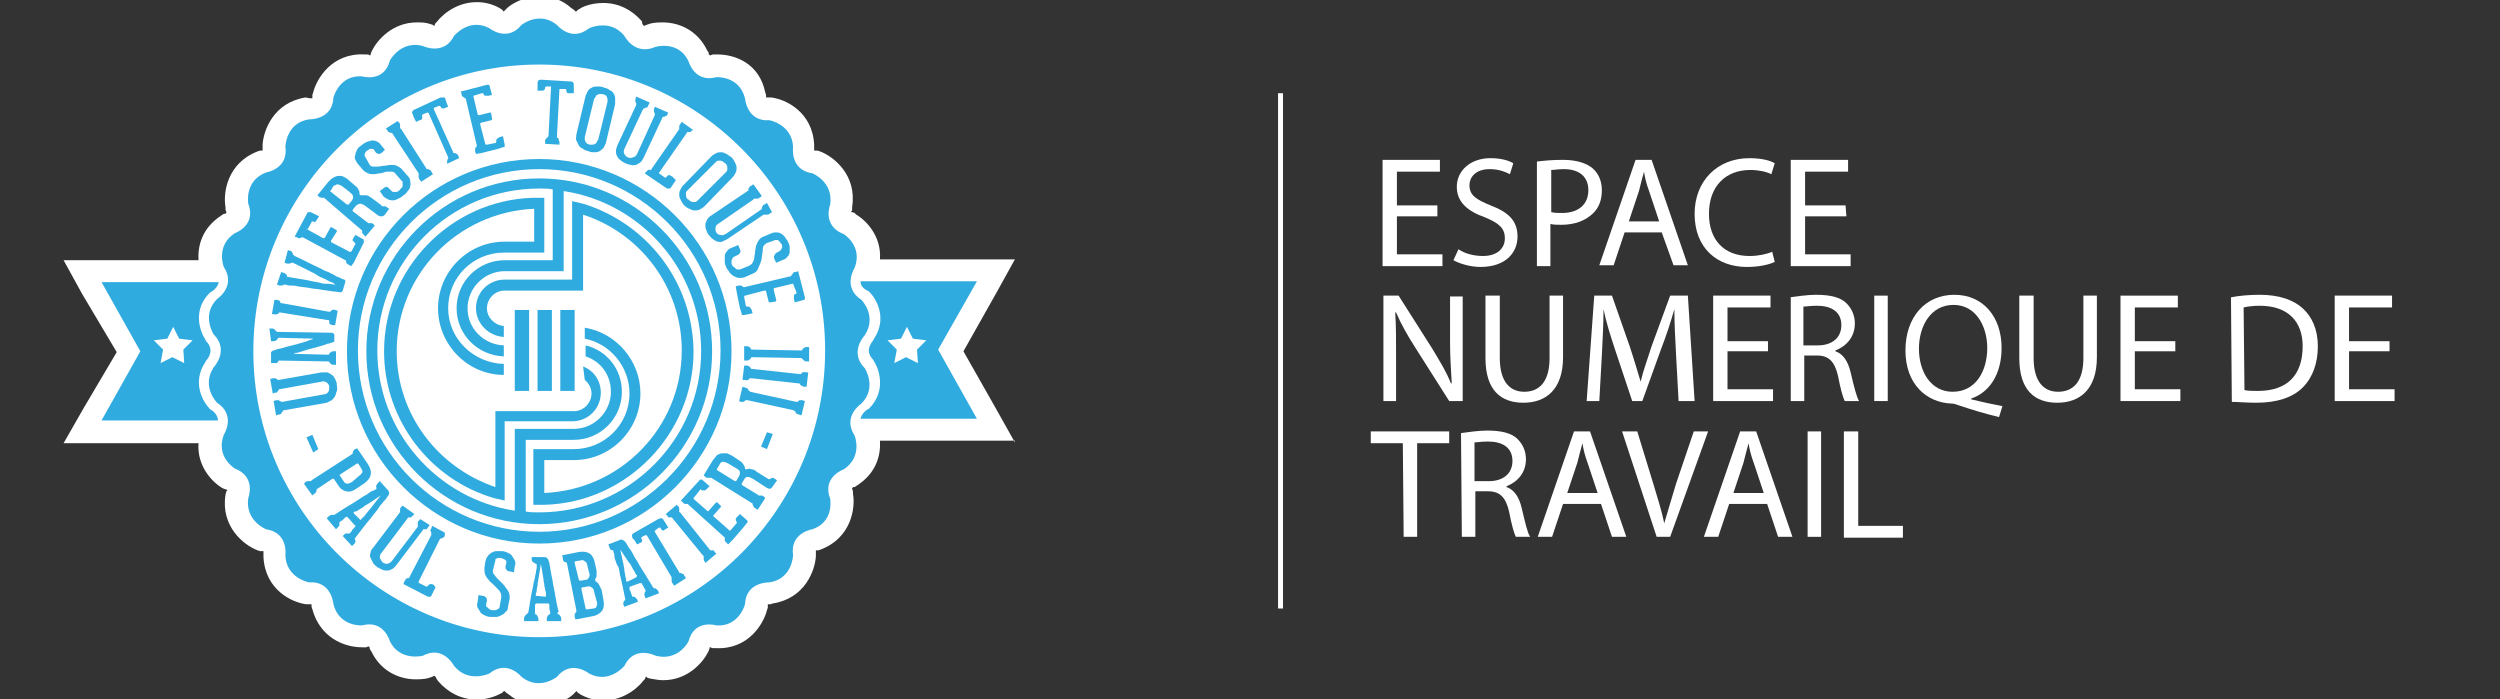 <?xml version="1.0" encoding="utf-8"?>
<!-- Generator: Adobe Illustrator 15.0.0, SVG Export Plug-In . SVG Version: 6.00 Build 0)  -->
<!DOCTYPE svg PUBLIC "-//W3C//DTD SVG 1.1//EN" "http://www.w3.org/Graphics/SVG/1.1/DTD/svg11.dtd">
<svg version="1.1" id="Calque_1" xmlns="http://www.w3.org/2000/svg" xmlns:xlink="http://www.w3.org/1999/xlink" x="0px" y="0px"
	 width="1512px" height="423px" viewBox="61 225.5 1512 423" enable-background="new 61 225.5 1512 423" xml:space="preserve">
<rect x="61" y="225.5" width="1512" height="423" fill="#333333" stroke="none"/>
<g>
	<path fill="#FFFFFF" d="M674.799,493.045l-11.73-20.912l-19.383-34.174l20.402-36.213l10.711-19.383h-81.607
		c1.02-13.771-8.161-23.462-14.282-27.032l-1.02-1.021l-1.53-0.51c0,0,0,0-0.51,0v-0.51l0.51-0.511v-2.04
		c3.061-19.382-11.222-30.603-19.382-33.663l-1.53-0.51h-1.53c0,0,0,0-0.51,0v-0.511v-1.02v-2.04
		c-1.021-19.893-17.342-27.543-26.013-28.563h-1.53h-1.53v-0.51v-1.021l-0.51-1.529c-3.57-17.342-17.853-22.953-29.073-22.953
		c-1.021,0-1.021,0-1.021,0h-1.53l-1.53,0.511c0,0,0,0-0.51,0c0,0,0-0.511-0.51-0.511v-1.02l-1.021-1.53
		c-5.101-10.711-15.301-16.832-27.032-16.832c-4.08,0-7.141,0.511-8.161,1.021l-1.53,0.51l-1.02,0.51c0,0,0,0-0.511,0l-0.51-0.51
		l-0.51-1.02v-1.021c-6.121-7.141-14.281-11.221-23.463-11.221c-7.65,0-13.262,2.55-14.281,3.57l-1.021,0.51l-1.02,1.02
		c0,0,0,0-0.511,0l-0.51-0.51l-0.51-0.51l-1.53-1.021c-5.61-5.101-12.241-7.141-18.872-7.141c-10.711,0-18.361,5.61-19.892,7.141
		l-1.021,1.021l-1.02,1.02l0,0c0,0-0.511,0-0.511-0.51l-0.51-0.51l-1.53-1.021c-4.591-2.55-9.181-3.57-13.771-3.57
		c-14.281,0-22.952,10.201-23.973,11.731l-1.02,1.021l-0.51,1.02c0,0,0,0,0,0.51h-0.511l-0.51-0.51l-1.53-0.51
		c-3.061-1.021-5.61-1.021-8.161-1.021c-14.791,0-23.972,10.711-27.032,16.832l-0.51,1.021l-0.511,1.529c0,0,0,0,0,0.511h-0.51
		l-1.021-0.511h-2.04c-19.892-1.02-29.072,14.792-31.113,22.953l-0.51,1.529v1.53c0,0,0,0,0,0.511h-0.51h-1.021l-2.55-0.511
		c-19.383,3.061-25.503,19.893-26.013,28.563v1.529v1.53c0,0,0,0,0,0.511h-0.511h-1.02l-1.53,0.51
		c-18.362,7.141-20.912,24.992-19.382,33.663v1.53l0.51,1.53c0,0,0,0,0,0.51c0,0-0.51,0-0.51,0.511h-1.021l-1.53,1.02
		c-11.73,7.651-14.281,18.362-13.771,27.033H99.46l11.222,20.401l20.912,35.194l-19.892,33.663L99.46,493.555h81.608
		c-1.02,13.771,8.161,23.463,14.282,27.033l1.02,0.51l1.53,0.51c0,0,0,0,0.51,0v0.511l-0.51,0.51l-0.51,2.04
		c-3.061,19.382,11.221,30.604,19.382,33.664l1.53,0.51h1.53c0,0,0,0,0.51,0v0.51v1.021v2.04
		c1.021,19.892,17.342,27.543,26.013,28.563h1.53h1.53v0.511v1.02l0.51,1.53c4.591,16.832,18.872,22.952,30.093,22.952
		c1.021,0,1.021,0,1.021,0h1.53l1.02-0.51c0,0,0,0,0.511,0c0,0,0,0.51,0.51,0.51v1.021l1.02,1.53
		c5.101,10.711,15.302,16.831,27.033,16.831c4.08,0,7.141-0.51,8.161-1.02l1.53-0.511l1.02-0.51c0,0,0,0,0.51,0l0.511,0.51
		l0.51,1.021l1.021,1.53c6.12,7.141,14.281,11.221,23.462,11.221c7.65,0,13.262-3.06,14.281-3.57l1.021-0.51l1.02-1.021
		c0,0,0,0,0.511,0l0.51,0.511l0.51,0.51l1.53,1.021c5.61,4.59,12.241,7.141,18.872,7.141c10.711,0,18.362-5.61,19.892-7.141
		l1.021-1.021l1.021-1.021l0,0c0,0,0.51,0,0.51,0.511l0.51,0.51l1.53,1.021c4.591,2.55,9.181,3.57,13.771,3.57
		c14.281,0,22.952-10.201,23.973-11.731l1.021-1.021l0.51-1.02c0,0,0,0,0-0.511h0.51l0.51,0.511l1.53,0.51
		c3.061,0.51,5.61,1.021,8.161,1.021c14.791,0,23.973-10.712,27.032-16.832l0.511-1.021l0.51-1.53c0,0,0,0,0-0.51h0.51l1.021,0.51
		h2.04c19.893,1.021,29.073-14.791,31.113-22.952l0.51-1.53v-1.53c0,0,0,0,0-0.51h0.51h1.021l1.53-0.51
		c19.382-3.061,25.503-19.893,26.013-28.563v-1.53v-1.53c0,0,0,0,0-0.511h0.51h1.021l1.53-0.51
		c18.361-7.141,20.912-24.992,19.382-33.663v-1.53l-0.51-1.53c0,0,0,0,0-0.51c0,0,0.51,0,0.51-0.511h1.02l1.53-1.02
		c11.731-7.651,14.282-18.362,13.771-27.033h81.608V493.045z"/>
</g>
<g id="Calque_1_00000080889346163542607380000016159776726934892710_">
	<g>
		<g>
			<path fill="#30ABE0" d="M189.229,473.663l-1.02-0.51c-4.591-4.591-11.222-16.322-3.061-28.563l0.51-1.02
				c1.53-1.53,5.101-6.631,0-11.731l-0.51-1.021c-3.57-5.61-7.651-18.361,3.061-28.563l1.02-0.51c1.53-1.021,3.57-3.061,4.08-5.611
				h-16.831h-54.065l23.462,41.824l-23.462,41.824h46.414H192.8C192.8,477.743,191.78,475.703,189.229,473.663z M172.397,445.1
				l-7.141-3.57l-7.141,3.57l1.53-8.16l-5.61-5.61l8.161-1.021l3.57-7.141l3.57,7.141l8.16,1.021l-5.61,5.61L172.397,445.1z"/>
			<g>
				<g>
					<path fill="#30ABE0" d="M250.435,499.166L250.435,499.166l-4.08-9.182l0,0l3.57-1.53l0,0l3.57,8.671l0,0L250.435,499.166z"/>
					<path fill="#30ABE0" d="M283.589,506.307c1.53,2.55,2.04,4.59,1.53,6.63c-0.51,2.041-2.04,3.57-4.08,5.101l-4.591,3.061
						c-2.04,1.53-4.08,2.04-6.12,1.53c-2.041-0.51-3.57-1.53-5.101-4.08l-2.04-3.061c-0.511-0.51-0.511-0.51-1.021-0.51l-9.181,6.12
						c-0.511,0-0.511,0.51-0.511,0.51v0.511c0,0.51,0,0.51-0.51,1.02c0,0.511-0.51,1.021-1.02,1.021l-1.021,1.02l-5.101-7.141
						l1.021-1.02c0.51-0.511,1.02-0.511,1.53-0.511c0.51,0,1.02,0,1.02,0h0.51c0,0,0.511,0,0.511-0.51l24.482-15.812
						c0.51-0.51,0.51-0.51,0.51-1.02c0-0.511,0-1.021,0.51-1.021c0-0.51,0.511-1.021,1.021-1.021l1.02-0.51L283.589,506.307z
						 M277.978,513.448c1.021-0.511,1.53-1.53,2.04-2.04c0.511-1.021,0-1.53-0.51-2.551l-1.53-2.55l-0.51-0.511h-0.51l-10.201,6.631
						c-0.511,0.51-0.511,0.51,0,1.021l2.04,3.06c0.51,1.021,1.53,1.53,2.04,1.53c1.021,0,2.04-0.51,3.061-1.02L277.978,513.448z"/>
					<path fill="#30ABE0" d="M275.938,552.211c0,0.51,0,0.51,0,1.021c0,0.51-0.51,1.02-1.021,1.529l-1.02,1.021l-5.61-6.12
						l1.02-1.021c0.51-0.51,1.021-0.51,1.53-0.51s1.021,0,1.021,0h0.51c0,0,0.51,0,0.51-0.511c0.51-0.51,1.021-1.02,1.021-1.53
						c0.51-0.51,0.51-0.51,1.02-1.02c0.511-0.51,0.511-0.51,0.511-0.51c0-0.511,0.51-0.511,0.51-1.021c0,0,0-0.51-0.51-0.51
						l-4.081-4.591c-0.51-0.51-1.02-0.51-1.53,0l-0.51,0.51c-0.51,0.511-0.51,0.511-1.02,1.021c-0.511,0.51-1.021,0.51-1.53,1.021
						l-0.511,0.51v0.51c0,0.51,0,0.51,0,1.021c0,0.51-0.51,1.02-1.02,1.53l-1.021,1.02l-5.61-6.631l1.021-1.02
						c0.51-0.511,1.02-0.511,1.529-1.021c0.511,0,1.021,0,1.021,0h0.51h0.511c4.59-3.061,8.671-5.61,12.241-7.65
						c1.53-1.021,3.06-2.04,4.59-3.061s3.061-1.53,4.081-2.55c1.02-0.511,2.04-1.53,3.06-1.53c0.511-0.511,1.021-0.511,1.021-0.511
						l0.51-0.51v-0.51c-0.51-1.021,0-2.04,1.021-3.061l1.02-1.02l4.591,5.1c0.51,0.511,1.021,1.021,1.021,2.041
						c0,0.51,0,1.02-0.511,1.529c0,0-0.51,0.511-1.02,1.53c-0.51,1.021-1.53,1.53-2.551,3.061c-1.02,1.021-2.04,2.551-3.06,4.08
						c-1.021,1.53-2.551,3.061-3.57,4.591c-3.061,3.57-6.121,7.65-9.691,12.241c0,0,0,0.51-0.51,0.51
						C275.938,552.211,275.938,552.211,275.938,552.211z M278.488,539.46l0.511,0.51c0,0,0.51,0,0.51-0.51c0,0,0-0.511,0.51-0.511
						c0.511-0.51,1.021-1.02,1.53-1.529c0.51-0.511,1.021-1.53,2.04-2.551c0.511-1.021,1.53-1.53,2.04-2.55l5.611-7.142l0,0
						l-7.651,5.101c-1.02,0.511-2.04,1.021-3.06,2.041c-1.021,0.51-1.53,1.02-2.551,1.529c-0.51,0.511-1.53,1.021-2.04,1.021
						s-0.51,0-0.51,0l-0.511,0.51v0.511L278.488,539.46z"/>
					<path fill="#30ABE0" d="M320.823,543.031l-1.021,1.53c-0.51,0.51-0.51,1.02-1.02,1.02c-0.511,0-1.021,0-1.021,0h-0.51
						c0,0-0.511,0-0.511,0.51l0,0l-15.812,20.912c-1.02,1.021-1.53,2.041-2.55,2.551c-1.021,0.51-2.04,1.021-3.061,1.021
						s-2.04,0-3.061-0.511c-1.02-0.51-2.04-1.02-3.06-1.53c-1.021-1.02-2.041-1.53-2.551-2.55c-0.51-1.021-1.02-2.04-1.53-3.061
						c-0.51-1.02-0.51-2.04,0-3.061c0-1.02,0.511-2.04,1.53-3.06l15.812-20.912l0,0c0-0.511,0.51-0.511,0.51-0.511v-0.51
						c0-0.51,0-0.51,0-1.021c0-0.51,0-1.02,0.511-1.529l1.02-1.021l7.141,5.101l-1.02,1.021c-0.51,0.51-1.021,0.51-1.021,1.02
						c-0.51,0-1.02,0-1.02,0h-0.511c0,0-0.51,0-0.51,0.51l-15.812,20.912c-1.021,1.021-1.021,2.041-1.021,3.061
						c0.511,1.021,1.021,2.04,1.53,2.551c0.511,0.51,1.53,1.02,2.551,1.02c1.02,0,2.04-0.51,3.061-1.53l15.812-20.912l0,0l0,0v-0.51
						v-0.51c0-0.511,0-0.511,0-1.021s0-1.02,0.51-1.53l1.021-1.02L320.823,543.031z"/>
					<path fill="#30ABE0" d="M324.393,580.774l-2.551,5.101c0,0.511-0.51,0.511-1.02,0.511c-0.511,0-0.511,0-1.021,0l-1.02-0.511
						l-13.771-7.141l0.51-1.53c0.51-0.51,0.51-1.02,1.02-1.53c0.511-0.51,0.511-0.51,1.021-0.51h0.51c0,0,0.511,0,0.511-0.51
						l13.261-25.503c0-0.51,0-0.51,0-1.02v-0.511c0-0.51-0.51-0.51-0.51-1.02c0-0.511,0-1.021,0.51-1.53l0.511-1.53l7.65,4.08v2.041
						c-0.51,0.51-0.51,1.02-1.021,1.02c-0.51,0-1.02,0.51-1.02,0.51h-0.51l-0.511,0.511l-12.751,25.502v0.511c0,0,0,0.51,0.51,0.51
						l4.081,2.04h0.51l0.51-0.51c0.51-0.51,1.021-1.021,1.53-1.021s1.021,0,2.04,0.511L324.393,580.774z"/>
					<path fill="#30ABE0" d="M359.077,570.573c0,0.51,0,1.529,0.51,2.04c0.51,0.51,1.021,1.53,2.04,2.55
						c1.021,1.021,1.53,1.53,2.551,2.551c1.02,1.02,2.04,2.04,2.55,3.06c1.021,1.021,1.53,2.041,2.04,3.061
						c0.511,1.021,0.511,2.551,0.511,3.57l-1.021,5.101c0,1.53-0.51,2.551-1.53,3.061c-0.51,1.02-1.53,1.53-2.55,2.04
						c-1.021,0.51-2.041,1.021-3.061,1.021c-1.021,0-2.551,0-3.57,0c-1.021,0-2.551-0.511-3.57-1.021
						c-1.021-0.51-2.04-1.021-2.551-2.04c-0.51-1.021-1.02-1.53-1.53-2.551c-0.51-1.02-0.51-2.04,0-3.57l0.511-4.08l2.55,0.51
						c1.021,0,1.53,0.511,2.04,1.021c0.511,0.51,0.511,1.02,0.511,2.04l-0.511,2.04c0,0.511,0,1.021,0,1.021
						c0,0.51,0.511,0.51,1.021,1.02c0.51,0.511,0.51,0.511,1.021,1.021c0.51,0,1.02,0.51,1.529,0.51c0.511,0,1.021,0,1.53,0
						c0.511,0,1.021,0,1.53-0.51c0.51,0,1.021-0.51,1.021-0.51c0.51-0.511,0.51-0.511,0.51-1.021l1.021-5.61
						c0-1.021,0-2.04-0.511-3.061c-0.51-1.02-1.02-1.53-2.04-2.55c-1.02-1.021-1.53-1.53-2.55-2.551
						c-1.021-1.02-2.04-1.53-2.551-2.55c-1.02-1.021-1.53-2.04-2.04-3.061s-0.51-2.551-0.51-4.08l0.51-3.57
						c0.51-1.53,0.51-2.551,1.53-3.57c0.51-1.021,1.53-1.53,2.04-2.041c1.021-0.51,2.04-1.02,3.061-1.02c1.02,0,2.55,0,3.57,0
						c1.02,0,2.55,0.51,3.57,1.02c1.021,0.511,2.04,1.021,2.55,2.041c0.511,1.02,1.021,1.529,1.53,2.55
						c0.511,1.021,0.511,2.04,0,3.57l-0.51,3.57l-2.55-0.51c-1.021,0-1.53-0.511-2.041-1.021c-0.51-0.51-0.51-1.53-0.51-2.04
						l0.51-2.04c0-0.51,0-1.021,0-1.021c0-0.51-0.51-0.51-1.02-1.02c-0.51-0.511-0.51-0.511-1.021-0.511
						c-0.51,0-1.02-0.51-1.02-0.51c-0.511,0-1.021,0-1.021,0c-0.51,0-1.02,0-1.02,0c-0.511,0-0.511,0.51-1.021,0.51
						s-0.51,0.511-0.51,1.021L359.077,570.573z"/>
					<path fill="#30ABE0" d="M398.861,597.096c0.51,0,0.51,0.51,1.02,1.02c0.51,0.511,0.51,1.021,0.51,1.53v1.53h-8.671v-1.53
						c0-0.51,0-1.02,0.511-1.53c0-0.51,0.51-0.51,1.02-1.02l0.511-0.51v-0.511c0-0.51,0-1.02-0.511-2.04c0-0.51,0-1.021,0-1.53
						s0-0.51,0-1.02c0-0.511,0-0.511-0.51-1.021c0,0-0.51,0-1.021,0h-6.12c-0.51,0-1.021,0.51-1.021,1.021c0,0,0,0.51,0,1.02
						s0,1.021,0,1.53s0,1.021,0,2.04c0,0.511,0,0.511,0,0.511s0,0.51,0.511,0.51c0.51,0,0.51,0.51,1.02,1.02
						c0,0.511,0.511,1.021,0.511,1.53v1.53h-8.671v-1.53c0-0.51,0-1.02,0.51-1.53c0.51-0.51,0.51-1.02,1.02-1.02l0.511-0.51
						c0,0,0-0.511,0.51-0.511c1.021-5.61,1.53-10.201,2.55-14.281c0.511-2.04,0.511-3.57,1.021-5.101s0.51-3.061,1.021-4.591
						c0-1.529,0.51-2.55,0.51-3.06c0-1.021,0-1.021,0-1.53c0-0.511,0-0.511,0-0.511s0-0.51-0.51-0.51
						c-2.041-1.02-2.551-1.53-2.551-3.061v-1.02h7.141c1.021,0,1.53,0,2.04,0.51c0.511,0.51,1.021,1.021,1.021,1.53
						c0,0,0,0.51,0.51,1.53c0,1.02,0.511,2.04,0.511,3.57c0.51,1.53,0.51,3.061,1.02,5.101s0.51,3.57,1.021,5.61
						c1.02,4.591,1.53,9.691,3.061,15.302C397.841,596.075,397.841,596.585,398.861,597.096
						C398.35,596.585,398.35,597.096,398.861,597.096z M390.7,586.385c0,0,0.51,0,0.51-0.511v-0.51c0,0,0-0.51,0-1.021
						c0-0.51,0-1.02-0.51-2.04c0-1.02-0.51-2.04-0.51-3.06c0-1.021-0.511-2.041-0.511-3.57l-1.53-9.182l0,0l-1.529,9.182
						c0,1.02-0.511,2.04-0.511,3.57c0,1.02-0.51,2.04-0.51,3.06c0,1.021,0,1.53-0.51,2.04c0,0.511,0,1.021,0,1.021v0.51h0.51
						L390.7,586.385z"/>
					<path fill="#30ABE0" d="M421.302,577.203c1.021,0.511,1.531,1.021,2.041,2.041c0.51,1.02,1.02,2.04,1.53,3.06l1.02,5.611
						c0.511,2.55,0.511,4.59-0.51,6.63c-1.021,1.53-3.061,3.061-5.61,3.57l-10.712,2.041l-0.51-1.53c0-0.511,0-1.021,0-1.53
						c0-0.511,0.51-0.511,0.51-1.021l0.511-0.51c0,0,0-0.51,0-1.021l-5.61-28.053c0-0.51-0.511-1.02-1.021-1.02
						c-1.021,0-1.53-1.021-1.53-2.551l-0.51-1.53l10.201-2.04c3.06-0.51,5.101,0,6.63,1.021c1.53,1.02,2.551,3.06,3.061,5.61
						l1.021,4.591c0,1.02,0,2.04,0,3.06c0,1.021-0.511,1.53-1.021,2.551C421.302,576.184,420.793,576.184,421.302,577.203
						C421.302,576.694,421.302,577.203,421.302,577.203z M411.102,576.184c0,0.51,0.51,0.51,1.02,0.51l3.061-0.51
						c1.02,0,1.53-0.511,2.04-1.53c0.51-1.021,0.51-2.04,0-3.061l-1.02-4.08c0-1.021-0.511-2.04-1.53-2.551
						c-0.511-0.51-1.53-1.02-2.551-0.51l-3.061,0.51c0,0-0.51,0-0.51,0.511v0.51L411.102,576.184z M420.283,583.324
						c0-1.021-0.51-2.04-1.53-2.551c-0.51-0.51-1.53-1.02-2.55-0.51l-3.061,0.51c-0.511,0-0.511,0.511-0.511,1.021l2.551,11.731
						c0,0.51,0.51,0.51,1.021,0.51l3.57-0.51c1.02,0,2.04-0.511,2.04-1.53c0.51-1.021,0.51-2.04,0-3.061L420.283,583.324z"/>
					<path fill="#30ABE0" d="M457.007,581.284c0.511,0,0.511,0,1.021,0.51s0.51,0.51,1.02,1.021l0.511,1.529l-8.161,3.061
						l-0.51-1.53c0-0.51-0.511-1.02,0-1.53c0-0.51,0-1.02,0.51-1.02v-0.51v-0.511c-0.51-0.51-0.51-1.02-1.021-1.53
						c0-0.51-0.51-1.02-0.51-1.02c0-0.51-0.51-0.51-0.51-1.021c0-0.51-0.511-0.51-0.511-0.51s-0.51,0-1.02,0l-5.61,2.04
						c-0.511,0-0.511,0.51-0.511,1.53c0,0,0,0.51,0.511,1.021c0,0.51,0.51,1.02,0.51,1.529c0,0.511,0.51,1.021,0.51,1.53
						c0,0.511,0,0.511,0.511,0.511h0.51c0.51,0,0.51,0,1.02,0.51c0.511,0.51,0.511,0.51,1.021,1.021l0.51,1.529l-8.16,3.061
						l-0.511-1.02c0-0.511-0.51-1.021,0-1.53c0-0.511,0-1.021,0.511-1.021c0,0,0-0.51,0.51-0.51v-0.51
						c-1.021-5.101-2.04-10.201-3.061-14.282c-0.51-2.04-0.51-3.57-1.02-5.101c-1.53-2.04-1.53-3.57-2.041-4.59
						c-0.51-1.021-0.51-2.551-0.51-3.061c0-1.021-0.51-1.021-0.51-1.53s0-0.51,0-0.51s0-0.51-0.51-0.51
						c-1.021,0-1.53-0.511-2.041-2.041l-0.51-1.53l6.631-2.55c0.51-0.51,1.53-0.51,2.04,0c0.51,0,1.021,0.51,1.53,1.021
						c0,0,0.51,0.51,1.021,1.529c0.51,1.021,1.02,2.041,2.04,3.061c1.02,1.53,1.53,2.551,2.55,4.591
						c1.021,1.53,2.04,3.061,3.061,5.101c2.55,4.08,5.101,8.16,8.161,13.261l0.51,0.511
						C456.497,581.284,456.497,581.284,457.007,581.284z M445.786,574.654L445.786,574.654c0.51-0.51,0.51-1.021,0.51-1.021
						s0-0.51-0.51-0.51c-0.511-0.51-0.511-1.021-1.021-2.04c-0.51-0.51-1.02-1.53-1.53-2.551c-0.51-1.02-1.02-2.04-2.04-3.06
						l-5.101-7.651l0,0l2.04,9.182c0,1.02,0.511,2.04,0.511,3.57c0,1.02,0.51,2.04,0.51,3.06c0,1.021,0.51,1.53,0.51,2.041
						c0,0.51,0,1.02,0,1.02s0,0.51,0.511,0.51h0.51L445.786,574.654z"/>
					<path fill="#30ABE0" d="M461.088,538.949c0.51,0,1.02,0.511,1.529,1.53l1.021,1.53l1.53,2.551l-2.551,1.529
						c-0.51,0.511-1.02,0.511-1.02,0c-0.51,0-0.51-0.51-1.021-1.02c0-0.51-0.51-0.51-1.02-0.51l-2.04,1.529l-0.511,0.511v0.51
						l14.792,24.482c0,0.51,0.51,0.51,0.51,0.51h0.51c0.511,0,0.511,0,1.021,0.511c0.51,0,1.021,0.51,1.021,1.02l1.02,1.53
						l-7.141,4.591l-1.021-1.53c-0.51-0.51-0.51-1.021-0.51-1.53s0-1.021,0-1.021v-0.51v-0.51l-14.791-24.992l-0.511-0.511h-0.51
						l-2.04,1.021c0,0,0,0-0.511,0.51v0.51c0.511,0.511,0.511,1.021,0.511,1.53c0,0.511-0.511,1.021-1.021,1.021l-2.04,1.02
						l-1.53-2.55l-1.02-1.021c-0.511-0.51-0.511-1.529-0.511-2.04c0-0.51,0.511-1.02,1.53-1.53l14.281-8.16
						C460.067,538.949,460.577,538.949,461.088,538.949z"/>
					<path fill="#30ABE0" d="M490.16,557.822L490.16,557.822c0.51,0.511,0.51,0.511,0.51,0.511h0.511c0.51,0,0.51,0,1.02,0
						c0.511,0,1.021,0.51,1.021,1.02l1.02,1.021l-6.63,5.61l-0.511-1.021c-0.51-0.51-0.51-1.02-0.51-1.53c0-0.51,0-1.02,0-1.02
						v-0.51c0,0,0-0.511-0.51-0.511l0,0l-18.362-22.442c0-0.51-0.51-0.51-0.51-0.51h-0.51c-0.511,0-0.511,0-1.021,0
						s-1.02-0.51-1.02-1.02l-1.021-1.021l6.631-5.61l1.021,1.02c0.51,0.511,0.51,1.021,0.51,1.53s0,1.021,0,1.021v0.51
						c0,0,0,0.51,0.51,0.51L490.16,557.822z"/>
					<path fill="#30ABE0" d="M480.469,526.708v0.511l8.16,7.141c0.511,0.51,0.511,0.51,1.021,0l4.08-4.591c0,0,0.511,0,0.511-0.51
						h0.51l2.04,2.04c0.51,0.51,0.51,0.51,0,1.021l-4.08,4.59c-0.511,0.511-0.511,0.511,0,1.021l9.181,8.16
						c0.51,0.511,0.51,0.511,1.021,0l3.57-4.08c0.51-0.51,0-0.51,0-1.02c-0.511-0.511-0.511-1.021-0.511-1.53
						c0-0.511,0.511-1.021,1.021-1.53l1.53-1.53l4.08,3.57c0.51,0.51,0.51,0.51,0.51,1.021c0,0.51,0,0.51-0.51,1.02l-2.04,2.551
						l-6.631,7.65l-2.55,2.55l-1.021-1.02c-0.51-0.51-1.02-1.021-1.02-1.53s0-1.021,0-1.021c0-0.51,0-1.02-0.511-1.02
						l-21.422-19.382l-0.51-0.511h-0.511c-0.51,0-0.51,0-1.02,0s-1.021-0.51-1.53-1.02l-1.021-1.021l11.222-12.241
						c0.51-0.51,0.51-0.51,1.02-0.51c0.511,0,0.511,0,1.021,0.51l4.08,3.57l-1.53,1.53c-0.51,0.51-1.02,1.021-1.53,1.021
						c-0.51,0-1.02,0-1.529,0c0,0-0.511,0-0.511-0.511c0-0.51-0.51,0-0.51,0L480.469,526.708
						C480.979,526.198,480.469,526.198,480.469,526.708z"/>
					<path fill="#30ABE0" d="M526.884,514.978c0.511,0,0.511,0,1.021-0.511c0.51,0,1.02,0,1.53,0.511l1.53,1.02l-2.551,3.57
						c-0.51,1.021-1.02,1.021-1.53,1.53c-0.51,0-1.02,0-2.04-0.51l-8.671-5.61c-1.02-0.511-2.04-1.021-3.061-1.021
						c-1.02,0-1.529,0.51-2.04,1.53l-1.53,2.55c0,0.511,0,0.511,0.511,1.021l9.181,5.61c0.51,0,0.51,0.51,0.51,0.51h0.511
						c0.51,0,0.51,0,1.02,0s1.021,0,1.53,0.511l1.021,1.02l-4.591,7.141l-1.53-1.02c-0.51-0.51-1.021-0.51-1.021-1.021
						c0-0.51-0.51-1.02-0.51-1.02v-0.511c0,0,0-0.51-0.51-0.51l-24.482-15.302h-0.511h-0.51c-0.51,0-0.51,0-1.02,0
						c-0.511,0-1.021,0-1.53-0.51l-1.021-1.021l5.61-9.181c1.021-1.02,1.53-2.04,2.551-3.061c1.02-0.51,2.04-1.02,3.061-1.02
						c1.02,0,2.04,0,3.06,0c1.021,0.51,2.041,1.02,3.061,1.53l4.591,3.06c1.02,0.511,1.53,1.53,2.04,2.041
						c0.51,1.02,1.021,1.53,1.021,2.55c0,0.51,0.51,0.51,1.02,0.51c1.021-0.51,2.04-0.51,3.061,0c1.02,0,2.04,0.511,3.061,1.53
						l6.63,4.081C525.864,515.488,526.374,515.488,526.884,514.978C526.374,514.978,526.884,514.978,526.884,514.978z
						 M501.382,505.796c-1.021-0.51-2.04-1.02-3.061-1.02s-1.53,0.51-2.04,1.53l-1.53,2.55c-0.51,0.51,0,1.021,0,1.021l10.711,6.63
						h0.51c0,0,0.511,0,0.511-0.51l1.529-2.55c0.511-1.021,0.511-2.04,0.511-2.551c-0.511-1.02-1.021-1.53-2.04-2.04
						L501.382,505.796z"/>
					<path fill="#30ABE0" d="M528.414,487.945L528.414,487.945l-3.57,9.181l0,0l-3.57-1.53l0,0l3.57-8.671l0,0L528.414,487.945z"/>
				</g>
			</g>
			<g>
				<g>
					<path fill="#30ABE0" d="M224.423,454.791l1.53-0.51c0.51,0,1.021,0,1.53,0s0.51,0.51,1.021,0.51c0,0,0,0,0.51,0.51h0.51l0,0
						l26.013-4.59c1.53,0,2.551,0,3.57,0c1.021,0.51,2.04,1.02,2.551,1.53c1.02,0.51,1.53,1.529,2.04,2.55s1.02,2.04,1.02,3.57
						c0,1.021,0.511,2.551,0,3.57c-0.51,1.021-0.51,2.04-1.02,3.061c-0.51,1.02-1.021,1.53-2.04,2.55
						c-1.021,0.511-2.04,1.021-3.061,1.53l-26.013,4.591l0,0c-0.51,0-0.51,0-0.51,0.51c0,0,0,0.51-0.511,0.51
						c0,0.511-0.51,0.511-0.51,1.021c-0.51,0.51-1.02,0.51-1.53,0.51l-1.53,0.511l-1.529-8.671l1.529-0.511c0.511,0,1.021,0,1.53,0
						c0.511,0.511,1.021,0.511,1.021,0.511l0.51,0.51h0.51l25.503-4.591c1.53,0,2.04-1.02,2.551-1.53c0.51-1.02,0.51-2.04,0.51-3.06
						c0-1.021-0.51-1.53-1.53-2.551c-1.021-0.51-2.04-1.02-3.061-0.51l-25.502,4.591l0,0l0,0c-0.511,0-0.511,0-0.511,0.51
						c0,0,0,0.51-0.51,0.51c0,0.51-0.51,0.51-0.51,1.021c0,0-0.511,0-1.021,0l-1.53,0.51L224.423,454.791z"/>
					<path fill="#30ABE0" d="M223.913,424.188h1.53c0.51,0,1.02,0,1.53,0.511c0.51,0.51,0.51,0.51,1.02,1.02l0.511,0.511h0.51
						l32.644,0.51c0.51,0,0.51,0,1.02,0.51c0.511,0,0.511,0.51,0.511,1.021v3.06c0,0.511,0,1.021-0.511,1.021
						c-0.51,0-1.02,0.51-1.53,0.51c0,0-1.02,0.511-2.04,0.511c-1.02,0.51-2.55,1.02-4.59,1.53c-1.53,0.51-3.57,1.02-5.611,1.529
						c-2.04,0.511-3.57,1.021-5.101,1.53c-1.529,0.511-3.06,1.021-4.08,1.021c-1.02,0.51-1.53,0.51-1.53,0.51l0,0c0,0,0,0,0.511,0
						l19.892,0.51c0.51,0,0.51,0,1.021,0c0,0,0.51,0,0.51-0.51s0.51-0.51,1.02-1.02c0.511-0.511,1.021-0.511,1.53-0.511h1.53v8.161
						h-1.53c-0.51,0-1.02,0-1.53-0.51c-0.51-0.511-0.51-0.511-1.02-1.021c0,0,0-0.51-0.51-0.51h-0.511l-29.583-0.51
						c0,0.51-0.51,0.51-0.51,1.02c0,0-0.51,0.51-1.021,0.51c-0.51,0-1.02,0-1.529,0h-1.53v-6.12c0-0.51,0-0.51,0.51-1.021
						c0,0,0.51-0.51,1.021-0.51c0,0,0.51,0,1.529-0.51c1.021-0.511,2.551-0.511,4.081-1.021s3.57-1.02,5.61-1.53
						c2.04-0.51,4.08-1.02,5.61-1.53c2.04-0.51,3.57-1.02,4.591-1.53c1.53-0.51,2.04-0.51,2.55-1.02l0,0l0,0l-20.401-0.51
						c-0.511,0-0.511,0-0.511,0s-0.51,0-0.51,0.51s-0.51,0.51-1.021,1.02c-0.51,0.511-1.02,0.511-1.529,0.511h-1.53L223.913,424.188
						z"/>
					<path fill="#30ABE0" d="M259.617,413.988L259.617,413.988c0.51,0,0.51,0,1.02,0c0,0,0.51,0,0.51-0.511
						c0,0,0.511-0.51,1.021-0.51s1.021-0.51,1.53,0l1.53,0.51l-1.53,8.671h-1.53c-0.51,0-1.021-0.51-1.53-0.51s-0.51-1.53-0.51-2.04
						c0,0,0-0.51-0.51-0.51h-0.511l0,0l-28.563-4.591c-0.51,0-0.51,0-0.51,0s-0.511,0-0.511,0.51c0,0-0.51,0.51-1.02,0.51
						c-0.511,0-1.021,0.511-1.53,0h-1.53l1.53-8.671h1.53c0.51,0,1.02,0.511,1.53,0.511c0.51,0.51,0.51,0.51,0.51,1.02
						c0,0,0,0.511,0.51,0.511h0.51L259.617,413.988z"/>
					<path fill="#30ABE0" d="M235.134,376.753l1.53,0.51c0.511,0,1.021,0.511,1.021,1.021c0.51,0.51,0.51,0.51,0.51,1.021
						c0,0,0,0.51,0.51,0.51l0.511,0.51c5.61,2.551,10.201,5.101,14.791,7.141c2.04,1.021,3.57,2.041,5.611,2.551
						c1.529,1.02,3.57,1.53,4.59,2.55c1.53,0.511,2.551,1.021,3.57,1.53c1.021,0.51,1.53,0.51,1.53,0.51l0.51,0.511
						c0,0.51,0,0.51,0,1.02l-1.53,5.101c-0.51,1.021-1.02,1.021-1.529,1.021c-1.021,0-2.551-0.51-4.591-0.51
						c-2.04-0.511-4.08-0.511-6.631-1.021c-2.55-0.51-5.101-0.51-7.141-1.021c-2.55-0.51-4.591-0.51-7.141-1.02
						c-2.04-0.51-3.57-0.51-5.101-0.51s-2.04-0.511-2.04-0.511c-0.51,0-0.51,0-1.021,0h-0.51c0,0-0.51,0.511-1.021,0.511
						c-0.51,0-1.02,0-1.53,0l-1.529-0.511l2.55-7.65l1.53,0.51c0.51,0,1.021,0.51,1.53,1.021c0.51,0.51,0.51,0.51,0.51,1.02
						c0,0,0,0.511,0.51,0.511c0.511,0,0.511,0,0.511,0c5.61,1.02,10.201,1.529,14.281,2.55c2.04,0.51,3.57,0.51,5.101,1.021
						c1.53,0.51,3.061,0.51,4.59,0.51c1.53,0,3.061,0.51,4.591,0.51c0,0-0.51,0-1.02-0.51c-0.511-0.51-1.53-1.021-3.061-1.53
						c-1.021-0.51-2.551-1.53-4.081-2.04c-1.529-0.51-3.06-1.53-4.59-2.551c-4.081-2.04-8.161-4.08-13.262-6.63
						c-0.51,0-0.51,0-0.51,0h-0.51c0,0-0.511,0.51-1.021,0.51s-1.021,0-1.53,0l-1.53-0.51L235.134,376.753z"/>
					<path fill="#30ABE0" d="M246.355,364.002C246.355,364.002,246.355,364.512,246.355,364.002l10.201,5.61
						c0.51,0,0.51,0,1.02-0.51l3.061-5.61c0,0,0-0.511,0.51-0.511h0.511l2.55,1.53c0.51,0,0.51,0.51,0.51,1.021l-3.57,5.61
						c0,0.51,0,1.021,0.511,1.021l10.711,5.61c0.51,0,0.51,0,1.02,0l2.551-4.591c0-0.51,0-0.51-0.51-1.02
						c-0.511-0.511-0.511-0.511-1.021-1.021s0-1.021,0.51-2.04l1.021-1.53l4.591,2.55c0.51,0,0.51,0.511,0.51,1.021s0,0.51,0,1.021
						l-1.53,3.06l-4.591,9.182l-1.53,2.04l-1.02-0.511c-0.51-0.51-1.021-0.51-1.53-1.02s-0.51-1.021-0.51-1.021
						c0-0.51,0-1.02-0.511-1.02l-25.502-13.771c-0.511,0-0.511,0-0.511,0h-0.51c-0.51,0-0.51,0.51-1.02,0.51
						c-0.511,0-1.021,0-1.53-0.51l-1.53-0.511l7.65-14.281c0-0.51,0.511-0.51,1.021-0.51s0.51,0,1.02,0l5.101,2.55l-1.02,1.53
						c-0.511,0.511-0.511,1.021-1.021,1.53s-1.02,0.51-1.53,0h-0.51c0,0-0.51,0-0.51,0.51l-2.551,4.591
						C246.355,363.492,246.355,363.492,246.355,364.002z"/>
					<path fill="#30ABE0" d="M292.26,350.231c0.511,0,0.511,0,1.021,0s1.02,0,1.53,0.51l1.53,1.021l-2.551,3.57
						c-0.51,0.51-1.02,1.02-2.04,1.02c-0.51,0-1.021,0-2.04-0.51l-8.161-6.12c-1.02-0.511-2.04-1.021-2.55-1.021
						c-1.021,0-1.53,0.51-2.551,1.021l-2.04,2.55c-0.51,0.51,0,0.51,0,1.021l8.671,6.631c0.51,0,0.51,0.51,0.51,0.51h0.511
						c0.51,0,0.51,0,1.02,0s1.021,0,1.53,0.51l1.021,1.021l-5.611,6.63l-1.02-1.02c-0.51-0.51-0.51-1.021-1.021-1.021
						c0-0.51,0-1.02,0-1.02v-0.511c0,0,0-0.51-0.51-0.51l-21.933-18.872l-0.51-0.51h-0.51c-0.51,0-0.51,0-1.021,0
						c-0.51,0-1.02-0.51-1.53-0.51l-1.02-1.021l6.631-8.161c1.02-1.02,2.04-2.04,3.06-2.55c1.021-0.51,2.04-1.021,3.061-1.021
						s2.04,0,3.061,0.511c1.02,0.51,2.04,1.02,3.061,2.04l4.08,3.57c1.02,0.51,1.53,1.53,2.04,2.55
						c0.51,1.021,0.51,2.041,0.51,2.551s0.511,0.51,1.021,0.51c1.021,0,2.04,0,3.061,0c1.02,0,2.04,1.021,3.06,1.53l6.121,4.591
						C291.75,350.231,291.75,350.231,292.26,350.231L292.26,350.231z M267.777,337.99c-1.02-0.51-2.04-1.021-2.55-1.021
						c-0.511,0-1.53,0.511-2.551,1.021l-1.53,2.55c-0.51,0.511-0.51,1.021,0,1.021l9.691,7.65h0.51h0.511l2.04-2.55
						c0.51-1.021,1.02-1.53,0.51-2.551c0-1.02-1.021-1.529-2.04-2.55L267.777,337.99z"/>
					<path fill="#30ABE0" d="M284.609,325.239c0.51,0.51,1.02,1.02,2.04,1.02s2.04,0,3.061,0c1.02,0,2.55-0.51,3.57-0.51
						c1.53,0,2.55-0.51,4.08-0.51s2.551,0,3.57,0.51c1.021,0.51,2.04,1.02,3.061,2.04l3.57,4.08c1.021,1.021,1.53,2.041,1.53,3.061
						c0,1.021,0.51,2.04,0,3.061c0,1.02-0.51,2.04-1.53,3.061c-0.51,1.02-1.53,2.04-2.55,2.55c-1.021,1.021-2.041,1.53-3.061,2.04
						c-1.021,0.511-2.04,1.021-3.061,1.021c-1.02,0-2.04,0-3.061-0.51c-1.02-0.511-2.04-1.021-3.06-2.041l-2.041-3.06l2.041-1.53
						c0.51-0.511,1.529-1.021,2.04-1.021c0.51,0,1.02,0.51,1.53,1.021l1.53,1.53c0.51,0.51,0.51,0.51,1.02,0.51s1.021,0,1.53,0
						s1.021,0,1.53-0.51c0.51-0.511,1.02-0.511,1.02-1.021c0.511-0.51,0.511-0.51,1.021-1.021c0.51-0.51,0.51-1.02,0.51-1.529
						c0-0.511,0-1.021,0-1.53c0-0.511,0-1.021-0.51-1.021l-3.57-4.08c-0.51-1.021-1.53-1.53-2.55-1.53c-1.021,0-2.041,0-3.061,0
						c-1.021,0-2.551,1.02-4.081,1.02c-1.02,0-2.55,0.511-3.57,0.511c-1.02,0-2.55,0-3.57-0.511c-1.02-0.51-2.04-1.02-3.06-2.04
						l-2.551-3.06c-1.02-1.021-1.53-2.041-2.04-3.061c-0.51-1.021-0.51-2.04,0-3.061c0-1.021,0.51-2.04,1.021-3.061
						c0.51-1.02,1.529-2.04,2.55-2.55c1.021-1.021,2.04-1.53,3.061-2.04c1.02-0.511,2.04-0.511,3.06-1.021
						c1.021,0,2.041,0,3.061,0.51c1.021,0.511,2.04,1.021,2.551,2.041l2.55,3.06l-1.53,1.53c-0.51,0.51-1.53,1.021-2.04,1.021
						c-1.02,0-1.53-0.511-2.04-1.021l-1.021-1.53c-0.51-0.51-0.51-0.51-1.02-0.51c-0.511,0-1.021,0-1.021,0
						c-0.51,0-1.02,0-1.02,0.51c-0.511,0-0.511,0.511-1.021,0.511s-0.51,0.51-1.021,1.02c0,0.51-0.51,0.51-0.51,1.021
						c0,0.51,0,1.02,0,1.02c0,0.511,0,0.511,0.51,1.021L284.609,325.239z"/>
					<path fill="#30ABE0" d="M318.783,327.279L318.783,327.279c0,0.51,0.51,0.51,0.51,0.51h0.51c0.51,0,0.51,0,1.021,0.51
						c0.51,0,1.02,0.511,1.02,1.021l1.021,1.53l-7.141,4.59l-1.021-1.529c-0.51-0.511-0.51-1.021-0.51-1.53c0-0.511,0-1.021,0-1.021
						v-0.51v-0.511l0,0l-15.812-23.972c0-0.511-0.51-0.511-0.51-0.511h-0.511c-0.51,0-0.51,0-1.02-0.51
						c-0.511,0-1.021-0.51-1.021-1.02l-1.021-1.021l7.142-4.591l1.02,1.021c0.51,0.51,0.51,1.021,0.51,1.53s0,1.02,0,1.02v0.511
						c0,0,0,0.51,0.511,0.51L318.783,327.279z"/>
					<path fill="#30ABE0" d="M329.494,284.434c0.51,0,1.02,0.511,1.02,1.53l0.511,1.53l1.02,2.551l-2.55,1.02
						c-0.511,0-1.021,0-1.021,0c-0.51,0-0.51-0.51-1.02-1.02c0-0.511-0.511-0.511-1.021-0.511l-2.551,1.021c0,0-0.51,0-0.51,0.51
						v0.51l11.731,26.013c0,0.51,0.51,0.51,0.51,0.51h0.51c0.511,0,0.511,0,1.021,0.511c0.51,0,0.51,0.51,1.021,1.02l0.51,1.53
						l-7.65,3.57l0.51-0.51c0-0.51-0.51-1.021,0-1.53c0-0.51,0-1.02,0.51-1.02v-0.511v-0.51l-11.731-26.522c0,0,0-0.51-0.51-0.51
						h-0.51l-2.551,1.02c0,0,0,0-0.51,0.511v0.51c0,0.51,0.51,1.02,0,1.53c0,0.51-0.51,1.02-1.53,1.02l-2.04,1.021l-1.53-3.061
						l-0.51-1.53c-0.51-0.51-0.51-1.53,0-2.04s1.02-1.021,1.53-1.021l15.302-7.141C328.473,284.434,328.983,284.434,329.494,284.434
						z"/>
					<path fill="#30ABE0" d="M347.345,283.414v0.51l2.55,10.711c0,0.511,0.511,0.511,1.021,0.511l6.12-1.53h0.511
						c0,0,0.51,0,0.51,0.51l0.51,3.061c0,0.51,0,1.02-0.51,1.02l-6.12,1.53c-0.511,0-0.511,0.51-0.511,1.021l3.061,11.73
						c0,0.511,0.51,0.511,1.021,0.511l5.101-1.021c0.51,0,0.51-0.51,0.51-1.021c0-0.51,0-1.02,0.51-1.53
						c0.51-0.51,1.021-0.51,1.53-1.02l2.04-0.51l1.021,5.101c0,0.51,0,0.51,0,1.02s-0.511,0.51-1.021,0.51l-3.061,1.021l-10.2,2.55
						l-3.061,0.511l-0.51-1.53c0-0.51,0-1.53,0-1.53c0-0.51,0.51-1.021,0.51-1.021c0.51-0.51,0.51-0.51,0.51-1.02l-6.631-28.053
						c0-0.51,0-0.51-0.51-0.51c0,0-0.51,0-0.51-0.511c-0.511,0-0.511-0.51-1.021-0.51c-0.51-0.51-0.51-1.021-0.51-1.53l-0.51-1.53
						l15.812-4.08c0.51,0,0.51,0,1.02,0c0.511,0,0.511,0.51,0.511,0.51l1.529,5.61l-2.04,0.511c-0.51,0-1.53,0-2.04,0
						s-1.021-0.511-1.021-1.021c0,0,0-0.51-0.51-0.51h-0.51L347.345,283.414C347.855,283.414,347.855,283.414,347.345,283.414z"/>
					<path fill="#30ABE0" d="M407.532,275.253c0.51,0.51,0.51,1.021,0.51,2.04v1.53v3.061h-3.061c-0.51,0-1.02,0-1.02-0.51
						c-0.511-0.511-0.511-1.021-0.511-1.53c0-0.511,0-0.511-0.51-0.511h-2.551h-0.51h-0.51l-1.53,28.563c0,0.51,0,0.51,0,0.51
						s0,0.51,0.51,0.51c0.511,0,0.511,0.51,0.511,1.021c0,0.51,0.51,1.02,0.51,1.53v1.53l-8.671-0.511v-1.53
						c0-0.51,0-1.02,0.51-1.53c0.51-0.51,0.51-0.51,1.021-1.02l0.51-0.51v-0.511l1.53-29.072v-0.51h-0.51h-2.041h-0.51l-0.51,0.51
						c0,0.51,0,1.02-0.51,1.53c-0.511,0.51-1.021,0.51-1.53,0.51h-2.551v-3.061v-1.53c0-1.02,0.511-1.53,0.511-1.53
						c0.51-0.51,1.02-0.51,2.04-0.51l16.831,1.021C406.511,274.743,407.021,274.743,407.532,275.253z"/>
					<path fill="#30ABE0" d="M417.222,317.077c-1.02-0.51-2.55-0.51-3.57-1.53c-1.02-0.51-2.04-1.021-2.55-2.04
						c-0.511-1.021-1.021-2.04-1.53-3.061c-0.511-1.021,0-2.04,0-3.57l5.61-23.462c0.51-1.021,1.021-2.551,1.53-3.061
						c0.51-1.021,1.53-1.53,2.55-2.04c1.021-0.51,2.04-0.51,3.061-0.51s2.551,0,3.57,0.51c1.021,0.51,2.551,0.51,3.57,1.53
						c1.021,0.51,2.04,1.02,2.551,2.04c0.51,1.02,1.02,1.53,1.02,3.061c0,1.02,0,2.04,0,3.57l-5.61,23.462
						c-0.51,1.021-1.02,2.55-1.53,3.061c-0.51,0.51-1.53,1.53-2.55,2.04c-1.021,0.51-2.041,0.51-3.061,0.51
						C419.262,317.587,418.243,317.587,417.222,317.077z M428.444,286.985c0-0.51,0-1.021,0-1.53s-0.511-1.021-0.511-1.53
						s-0.51-0.51-1.02-1.021c-0.51,0-1.021-0.51-1.53-0.51s-1.021,0-1.53,0s-1.02,0-1.53,0.51c-0.51,0-1.021,0.511-1.021,1.021
						c-0.51,0.51-0.51,1.021-1.02,1.53l-5.61,22.952c0,0.51,0,1.02,0,1.53c0,0.51,0.51,1.02,0.51,1.53
						c0.51,0.51,0.51,0.51,1.021,1.02c0.51,0,1.02,0.511,1.529,0.511c0.511,0,1.021,0,1.53,0c0.511,0,1.021,0,1.53-0.511
						c0.51,0,1.021-0.51,1.021-1.02c0.51-0.511,0.51-1.021,1.021-1.53L428.444,286.985z"/>
					<path fill="#30ABE0" d="M465.168,293.615l-0.51,1.02c0,0.511-0.511,1.021-1.021,1.021s-0.51,0.51-1.021,0.51h-0.51
						c0,0-0.51,0-0.51,0.51l0,0l-11.222,23.973c-0.51,1.021-1.02,2.04-2.04,3.061c-1.02,0.51-1.53,1.02-2.55,1.53
						c-1.021,0-2.04,0.51-3.061,0c-1.021,0-2.04-0.511-3.57-1.021c-1.021-0.51-2.04-1.021-3.061-2.04
						c-1.02-0.51-1.53-1.53-2.04-2.551c-0.51-1.02-0.51-2.04-0.51-3.06c0-1.021,0.51-2.041,1.02-3.57l11.222-23.973l0,0
						c0-0.51,0-0.51,0-0.51v-0.511c0-0.51-0.511-0.51-0.511-1.02s0-1.021,0-1.53l0.511-1.53l8.161,3.57l-1.021,2.04
						c0,0.511-0.51,1.021-1.021,1.021c-0.51,0-1.02,0.51-1.02,0.51h-0.511l-0.51,0.51l-11.221,23.973
						c-0.511,1.021-0.511,2.55,0,3.061c0.51,1.02,1.02,1.53,2.04,2.04c1.02,0.51,2.04,0.51,3.061,0c1.02,0,2.04-1.021,2.55-2.04
						l10.711-23.462l0,0l0,0v-0.511v-0.51c0-0.51-0.51-0.51-0.51-1.021c0-0.51,0-1.02,0-1.53l0.51-1.529L465.168,293.615z"/>
					<path fill="#30ABE0" d="M469.758,334.419l-3.06,4.59c0,0.511-0.511,0.511-1.021,0.511s-0.51,0-1.02,0l-1.021-0.511
						l-12.751-8.671l1.02-1.02c0.511-0.51,1.021-1.021,1.021-1.021c0.51,0,1.02-0.51,1.02,0h0.511c0,0,0.51,0,0.51-0.51
						l16.321-23.462c0-0.511,0.511-0.511,0.511-0.511v-0.51c0-0.51,0-0.51,0-1.021c0-0.51,0-1.02,0.51-1.53l1.02-1.529l7.142,5.101
						h-1.021c-0.51,0.51-0.51,1.02-1.02,1.02c-0.511,0-1.021,0-1.021,0h-0.51c0,0-0.511,0-0.511,0.51l-16.321,23.463l-0.51,0.51
						v0.51l3.57,2.551h0.51c0,0,0.51,0,0.51-0.51c0.511-0.511,1.021-1.021,1.53-1.021s1.021,0.51,2.04,1.021L469.758,334.419z"/>
					<path fill="#30ABE0" d="M474.858,349.721c-1.02-1.021-1.529-2.041-2.04-3.061c-0.51-1.021-1.02-2.04-1.02-3.061
						c0-1.02,0-2.04,0.51-3.061c0.51-1.02,1.021-2.04,2.04-3.06l16.832-17.342c1.02-1.021,2.04-1.53,3.061-2.041
						c1.02-0.51,2.04-0.51,3.06-0.51c1.021,0,2.041,0.51,3.061,1.021c1.021,0.51,2.04,1.53,3.061,2.04
						c1.02,1.021,1.53,2.04,2.04,3.061c0.51,1.02,1.021,2.04,1.021,3.06c0,1.021,0,2.041-0.511,3.061
						c-0.51,1.021-1.02,2.04-2.04,3.061l-16.832,17.342c-1.02,1.02-2.04,1.53-3.06,2.04c-1.021,0.51-2.04,0.51-3.061,0.51
						s-2.04-0.51-3.061-1.02C476.388,351.25,475.369,350.231,474.858,349.721z M499.851,329.828c0.51-0.51,1.02-1.02,1.02-1.53
						c0-0.51,0-1.02,0-1.53c0-0.51,0-1.02-0.51-1.529c0-0.511-0.51-1.021-1.02-1.021c-0.511-0.51-0.511-0.51-1.021-1.021
						c-0.51,0-1.021-0.51-1.53-0.51s-1.02,0-1.53,0c-0.51,0-1.02,0.51-1.53,1.021l-16.831,16.831
						c-0.511,0.511-1.021,1.021-1.021,1.53c0,0.511,0,1.021,0,1.53s0,1.021,0.51,1.53c0,0.51,0.511,1.021,1.021,1.021
						c0.51,0.51,0.51,0.51,1.02,1.02c0.511,0,1.021,0.51,1.53,0.51c0.511,0,1.021,0,1.53,0c0.511,0,1.021-0.51,1.53-1.02
						L499.851,329.828z"/>
					<path fill="#30ABE0" d="M527.904,353.801l-1.53,1.021c-0.51,0.51-1.021,0.51-1.53,0.51s-1.02,0-1.02,0h-0.511h-0.51l0,0
						l-21.933,14.791c-1.02,0.511-2.04,1.021-3.06,1.53c-1.021,0.511-2.041,0-3.061,0c-1.021-0.51-2.04-1.02-2.551-1.53
						c-1.02-0.51-1.53-1.53-2.55-2.55c-1.021-1.021-1.021-2.04-1.53-3.061c-0.51-1.02-0.51-2.04-0.51-3.061
						c0-1.02,0.51-2.04,1.02-3.06c0.511-1.021,1.53-2.041,2.551-2.551l21.932-14.791l0,0c0.511,0,0.511-0.511,0.511-0.511v-0.51
						c0-0.51,0-0.51,0.51-1.021c0-0.51,0.51-1.02,1.021-1.02l1.529-1.021l5.101,7.141l-1.529,1.021
						c-0.511,0.51-1.021,0.51-1.53,0.51c-0.511,0-1.021,0-1.021,0h-0.51c0,0-0.511,0-0.511,0.511l-21.422,14.791
						c-1.02,0.51-1.53,1.53-1.53,2.551c0,1.02,0,2.04,0.511,2.55c0.51,1.021,1.529,1.53,2.55,1.53c1.021,0.51,2.04,0,3.061-0.51
						l21.422-14.792l0,0l0,0l0.51-0.51v-0.511c0-0.51,0-0.51,0.511-1.02c0-0.51,0.51-1.021,1.02-1.021l1.53-1.02L527.904,353.801z"
						/>
					<path fill="#30ABE0" d="M524.334,372.673c-0.51,0.51-1.021,1.02-1.53,1.53c-0.51,1.02-0.51,2.04-0.51,3.06
						c0,1.021-0.511,2.551-0.511,3.571c0,1.529-0.51,2.55-1.02,4.08c-0.51,1.02-1.021,2.55-1.53,3.57
						c-0.51,1.02-1.53,2.04-3.061,2.55l-4.59,2.041c-1.021,0.51-2.551,0.51-3.57,0.51c-1.021,0-2.041-0.51-3.061-1.021
						c-1.021-0.51-1.53-1.02-2.551-2.04c-0.51-1.021-1.53-2.04-2.04-3.061c-0.51-1.02-1.02-2.55-1.02-3.57c0-1.02,0-2.04,0-3.57
						c0-1.02,0.51-2.04,1.529-3.061c0.511-1.02,1.53-1.529,3.061-2.04l3.57-1.53l1.021,2.551c0.51,1.02,0.51,1.53,0,2.04
						c0,0.51-0.51,1.021-1.53,1.53l-2.04,1.021c-0.511,0-0.511,0.51-1.021,1.02c0,0.51-0.51,1.021-0.51,1.021c0,0.51,0,1.02,0,1.53
						c0,0.51,0,1.02,0.51,1.529c0,0.511,0.51,1.021,1.021,1.021c0.51,0.51,0.51,0.51,1.02,1.021c0.511,0.51,1.021,0.51,1.021,0.51
						c0.51,0,1.02,0,1.53,0l5.101-2.04c1.02-0.511,2.04-1.021,2.55-2.04c0.51-1.021,1.021-2.041,1.021-3.061
						c0-1.021,0.51-2.551,0.51-3.57c0-1.53,0.51-2.551,0.51-3.57c0.511-1.021,1.021-2.551,1.53-3.061
						c0.511-1.021,1.53-2.04,3.061-2.551l3.57-1.529c1.021-0.511,2.55-1.021,3.57-1.021s2.04,0,3.061,0.51
						c1.02,0.511,1.53,1.021,2.55,2.04c0.511,1.021,1.53,2.041,2.04,3.061c0.511,1.021,1.021,2.551,1.021,3.57
						c0,1.021,0,2.04,0,3.061c-0.51,1.021-0.51,2.04-1.53,2.55c-0.51,1.021-1.53,1.53-3.061,2.041l-3.57,1.53l-1.02-2.041
						c-0.511-1.02-0.511-1.53,0-2.55c0.51-1.021,1.02-1.53,1.53-1.53l1.53-1.021c0.51,0,0.51-0.51,1.02-1.02
						c0-0.51,0.51-0.51,0.51-1.021c0-0.51,0-1.02,0-1.02c0-0.511,0-1.021-0.51-1.021c0-0.51-0.51-0.51-0.51-1.021
						c-0.51-0.51-0.51-0.51-1.021-1.02c-0.51-0.51-0.51-0.51-1.02-0.51c-0.511,0-0.511,0-1.021,0L524.334,372.673z"/>
					<path fill="#30ABE0" d="M540.655,397.156h-0.51l-10.711,2.55c-0.51,0-0.51,0.511-0.51,1.021l1.529,6.12v0.511
						c0,0,0,0.51-0.51,0.51l-3.061,0.51c-0.51,0-1.02,0-1.02-0.51l-1.53-6.12c0-0.511-0.51-0.511-1.021-0.511l-11.73,3.061
						c-0.511,0-0.511,0.51-0.511,1.021l1.021,5.1c0,0.511,0.51,0.511,1.02,0.511c0.511,0,1.021,0,1.53,0.51
						c0.511,0.51,0.511,1.021,1.021,1.53l0.51,2.04l-5.101,1.021c-0.51,0-0.51,0-1.02,0c-0.511,0-0.511-0.511-0.511-1.021
						l-1.02-3.061l-2.04-10.2l-0.511-3.061l1.53-0.51c0.511,0,1.53,0,1.53,0c0.51,0,1.021,0.51,1.021,0.51
						c0.51,0.51,0.51,0.51,1.02,0.51l28.053-6.631c0.511,0,0.511,0,0.511-0.51c0,0,0-0.51,0.51-0.51c0-0.511,0.51-0.511,0.51-1.021
						c0.511-0.51,1.021-0.51,1.53-0.51l1.53-0.51l4.08,15.812c0,0.51,0,0.51,0,1.02s-0.51,0.51-0.51,0.51l-5.61,1.53l-0.51-2.04
						c0-0.51,0-1.53,0-2.04s0.51-1.021,1.02-1.021c0,0,0.51,0,0.51-0.51v-0.51L540.655,397.156
						C541.166,397.665,541.166,397.156,540.655,397.156z"/>
					<path fill="#30ABE0" d="M516.683,441.53L516.683,441.53c-0.511,0-0.511,0-1.021,0c0,0-0.51,0-0.51,0.511
						c0,0.51-0.511,0.51-1.021,1.02c-0.51,0.511-1.02,0.511-1.53,0.511h-1.53V434.9h1.53c0.51,0,1.021,0,1.53,0.51
						c0.51,0,0.51,0.51,1.021,1.02c0,0,0,0.511,0.51,0.511h0.51l0,0l29.073,0.51c0.51,0,0.51,0,0.51,0s0.51,0,0.51-0.51
						c0-0.511,0.511-0.511,1.021-1.021s1.021-0.51,1.53-0.51h1.53v8.671h-1.53c-0.51,0-1.021,0-1.53-0.51
						c-0.51-0.511-0.51-0.511-1.021-1.021l-0.51-0.51h-0.51L516.683,441.53z"/>
					<path fill="#30ABE0" d="M515.663,454.281L515.663,454.281c-0.51,0-0.51,0-1.021,0c0,0-0.51,0-0.51,0.51
						c0,0-0.51,0.51-1.021,0.51c-0.51,0-1.02,0.511-1.529,0h-1.53l1.02-8.671h1.53c0.51,0,1.021,0,1.53,0.511
						c0.51,0.51,0.51,0.51,1.021,1.02c0,0,0,0.51,0.51,0.51h0.51l0,0l28.563,3.061c0.51,0,0.51,0,0.51,0s0.51,0,0.51-0.51
						s0.51-0.51,1.021-0.51c0.51,0,1.02-0.511,1.53,0h1.529l-1.02,8.671h-1.53c-0.51,0-1.021-0.511-1.53-0.511
						c-0.51-0.51-0.51-0.51-1.02-1.02c0,0,0-0.511-0.511-0.511h-0.51L515.663,454.281z"/>
					<path fill="#30ABE0" d="M513.112,467.542L513.112,467.542c-0.51,0-0.51,0-1.02,0s-0.51,0-0.51,0.511
						c-0.511,0-0.511,0.51-1.021,0.51s-1.021,0-1.53,0l-1.021-0.51l2.041-8.671l1.53,0.51c0.51,0,1.02,0.51,1.529,0.51
						c0.511,0.511,0.511,0.511,0.511,1.021c0,0,0,0.51,0.51,0.51c0,0,0.51,0,0.51,0.51l0,0l28.053,6.121c0.511,0,0.511,0,0.511,0
						s0.51,0,0.51-0.51c0.51,0,0.51-0.511,1.021-0.511c0.51,0,1.02,0,1.529,0l1.53,0.511l-2.04,8.671l-1.53-0.511
						c-0.51,0-1.02-0.51-1.53-0.51c-0.51-0.51-0.51-0.51-0.51-1.021c0,0,0-0.51-0.51-0.51c0,0-0.51,0-0.51-0.51L513.112,467.542z"/>
				</g>
			</g>
			<g>
				<rect x="399.881" y="412.967" fill="#30ABE0" width="8.671" height="48.965"/>
				<rect x="372.338" y="412.967" fill="#30ABE0" width="8.671" height="48.965"/>
				<rect x="386.109" y="412.967" fill="#30ABE0" width="8.671" height="48.965"/>
				<path fill="#30ABE0" d="M387.13,321.668c-64.267,0-116.292,52.024-116.292,116.291c0,63.757,52.025,116.292,116.292,116.292
					s116.292-52.025,116.292-116.292S450.886,321.668,387.13,321.668z M387.13,547.111c-60.187,0-109.661-48.965-109.661-109.661
					c0-60.187,48.965-109.661,109.661-109.661c60.187,0,109.661,48.965,109.661,109.661S447.316,547.111,387.13,547.111z"/>
				<path fill="#30ABE0" d="M414.673,455.301c2.55,2.041,4.08,5.101,4.08,8.161c0,5.61-4.591,10.711-10.711,10.711h-47.435v45.905
					c-34.684-11.731-59.677-43.865-59.677-82.119c0-46.414,36.724-84.158,83.139-86.198v19.892h-17.852
					c-22.442,0-40.294,18.362-40.294,40.294c0,21.933,17.852,40.295,39.784,40.295v-6.631
					c-18.362-0.511-33.664-15.302-33.664-33.664c0-18.871,15.302-33.663,33.664-33.663h24.482v-26.522v-6.631
					c-1.021,0-2.041,0-3.57,0c-1.021,0-2.041,0-3.57,0c-49.476,1.53-89.77,42.845-89.77,92.829
					c0,41.824,28.053,77.528,66.307,88.749c2.04,0.511,4.591,1.021,6.631,1.53v-6.631v-41.313h40.804
					c9.691,0,17.343-7.651,17.343-17.342c0-7.141-4.081-13.262-10.712-15.812L414.673,455.301L414.673,455.301z"/>
				<path fill="#30ABE0" d="M387.13,333.399c-57.636,0-104.561,46.925-104.561,104.561S329.494,542.52,387.13,542.52
					S491.69,495.595,491.69,437.959S444.765,333.399,387.13,333.399z M387.13,535.379c-2.551,0-5.61,0-8.161-0.51v-5.101v-6.631
					v-31.623h29.073c15.812,0,29.073-12.751,29.073-29.073c0-13.771-9.182-24.992-21.933-28.053v6.631
					c9.181,3.061,15.302,11.222,15.302,21.422c0,12.241-10.201,22.442-22.442,22.442h-35.704v37.234v7.141v5.101
					c-46.925-7.141-83.138-47.945-83.138-96.91c0-54.065,43.864-97.93,97.93-97.93c3.061,0,5.61,0,8.16,0.51v5.101v6.631v31.113
					h-29.072c-15.812,0-29.073,12.751-29.073,29.072c0,15.812,12.751,28.563,28.563,29.073v-6.631
					c-12.241-0.51-21.932-10.201-21.932-22.442s10.201-22.442,22.442-22.442h35.703v-36.724v-6.63v-5.101
					c46.925,7.141,83.139,47.944,83.139,96.909C485.059,491.515,441.195,535.379,387.13,535.379z"/>
				<path fill="#30ABE0" d="M413.652,348.7c-2.04-0.51-4.591-1.021-6.631-1.53v6.631v40.804h-40.804
					c-9.691,0-17.342,7.651-17.342,17.342c0,9.182,7.65,16.832,16.831,17.342v-6.63c-5.61-0.511-10.2-5.101-10.2-10.712
					c0-5.61,4.59-10.711,10.711-10.711h47.435v-45.904c34.684,11.221,59.677,43.864,59.677,82.118
					c0,46.415-36.725,84.158-83.139,86.199v-19.893h17.852c22.442,0,40.294-18.361,40.294-40.294
					c0-19.892-14.791-36.724-33.663-39.784v6.631c15.302,3.061,27.032,16.832,27.032,33.153c0,18.872-15.301,33.663-33.663,33.663
					h-24.482v27.033v6.631c1.02,0,2.04,0,3.57,0c1.02,0,2.04,0,3.57,0c49.476-1.53,89.77-42.845,89.77-92.83
					C479.959,395.625,451.906,360.432,413.652,348.7z"/>
			</g>
			<path fill="#30ABE0" d="M563.097,527.219c-5.101-13.262,8.161-17.853,8.161-17.853c11.731-7.65,6.631-20.401,6.631-20.401
				c-7.651-11.731,4.08-19.383,4.08-19.383c9.691-9.69,2.04-21.422,2.04-21.422c-9.69-9.69,0-19.892,0-19.892
				c7.651-11.731-2.04-21.423-2.04-21.423c-11.731-7.65-4.08-19.382-4.08-19.382c5.101-13.261-6.631-20.401-6.631-20.401
				c-13.262-5.101-8.161-17.853-8.161-17.853c2.04-13.771-10.711-18.872-10.711-18.872c-13.771-2.04-11.731-15.812-11.731-15.812
				c-0.51-13.771-14.281-16.321-14.281-16.321c-13.771,1.021-14.791-13.261-14.791-13.261
				c-3.571-13.771-17.342-12.752-17.342-12.752c-13.262,3.57-16.832-9.69-16.832-9.69c-6.121-12.752-19.893-8.671-19.893-8.671
				c-12.751,5.61-18.871-6.631-18.871-6.631c-8.671-10.711-21.423-4.591-21.423-4.591c-10.711,8.671-19.382-2.04-19.382-2.04
				c-10.711-8.671-21.422,0-21.422,0c-8.671,10.711-19.382,2.04-19.382,2.04c-12.242-6.63-21.423,4.591-21.423,4.591
				c-6.12,12.241-18.872,6.12-18.872,6.12c-13.261-3.57-19.892,8.671-19.892,8.671c-3.57,13.771-16.832,9.691-16.832,9.691
				c-13.771-1.021-17.342,12.751-17.342,12.751c-0.51,13.771-14.791,13.262-14.791,13.262c-13.771,2.04-14.281,16.321-14.281,16.321
				c2.04,13.771-11.731,15.812-11.731,15.812c-13.262,5.101-10.711,18.872-10.711,18.872c5.101,13.262-8.161,17.852-8.161,17.852
				c-11.731,7.651-6.631,20.402-6.631,20.402c7.651,11.731-4.08,19.382-4.08,19.382c-9.691,9.691-2.04,21.422-2.04,21.422
				c9.69,9.691,0,19.893,0,19.893c-7.651,11.731,2.04,21.422,2.04,21.422c11.731,7.651,4.08,19.382,4.08,19.382
				c-5.101,13.262,6.631,20.402,6.631,20.402c13.262,5.101,8.161,17.852,8.161,17.852c-2.04,13.771,10.711,18.872,10.711,18.872
				c13.771,2.04,11.731,15.812,11.731,15.812c0.51,13.771,14.281,16.322,14.281,16.322c13.771-1.021,14.791,13.261,14.791,13.261
				c3.57,13.771,17.342,12.752,17.342,12.752c13.262-3.57,16.832,9.69,16.832,9.69c6.12,12.241,19.892,8.671,19.892,8.671
				c12.241-6.631,18.872,6.121,18.872,6.121c8.671,10.711,21.423,4.59,21.423,4.59c10.711-8.671,19.382,2.04,19.382,2.04
				c10.711,8.671,21.422,0,21.422,0c8.671-10.711,19.382-2.04,19.382-2.04c12.241,6.631,21.423-4.59,21.423-4.59
				c6.12-12.752,18.872-6.121,18.872-6.121c13.771,3.57,19.892-8.671,19.892-8.671c3.57-13.771,16.832-9.69,16.832-9.69
				c13.771,1.02,17.342-12.752,17.342-12.752c0.51-13.771,14.791-13.261,14.791-13.261c13.771-2.041,14.281-16.322,14.281-16.322
				c-2.04-13.771,11.731-15.812,11.731-15.812C565.648,540.99,563.097,527.219,563.097,527.219z M387.13,610.867
				c-95.38,0-172.908-77.528-172.908-172.908c0-95.379,77.528-173.417,172.908-173.417s172.907,77.527,172.907,172.907
				C560.037,533.339,482.51,610.867,387.13,610.867z"/>
			<path fill="#30ABE0" d="M651.846,395.625h-53.556H581.46c0,2.04,1.02,4.08,4.08,5.61l1.021,0.511
				c4.59,4.59,11.221,16.321,3.06,28.563l-0.51,1.02c-1.53,2.041-5.101,6.631,0,11.731l0.51,1.021
				c3.57,5.61,7.142,18.361-3.06,28.563l-1.021,0.511c-1.53,1.02-3.57,3.06-4.08,5.61h23.972h46.415l-23.462-41.824L651.846,395.625
				z M616.143,445.1l-7.141-3.57l-7.142,3.57l1.53-8.16l-5.61-5.61l8.161-1.021l3.57-7.141l3.57,7.141l8.161,1.021l-5.611,5.61
				L616.143,445.1z"/>
		</g>
	</g>
	
		<line fill="none" stroke="#FFFFFF" stroke-width="3" stroke-miterlimit="10" x1="835.466" y1="281.884" x2="835.466" y2="593.526"/>
	<rect x="890.551" y="319.117" fill="none" width="656.438" height="237.685"/>
	<g enable-background="new    ">
		<path fill="#FFFFFF" d="M930.335,356.351h-24.482v22.953h27.543v7.141h-36.214v-64.267h34.684v7.141h-26.013v20.402h24.482
			V356.351L930.335,356.351z"/>
		<path fill="#FFFFFF" d="M943.086,376.243c3.57,2.55,9.182,4.08,14.792,4.08c8.671,0,13.262-4.59,13.262-10.711
			c0-6.12-3.57-9.181-12.241-12.751c-10.201-3.57-16.832-9.182-16.832-18.362c0-9.69,8.161-17.342,20.402-17.342
			c6.631,0,11.221,1.53,13.771,3.061l-2.041,6.631c-2.04-1.021-6.12-3.061-12.241-3.061c-8.671,0-12.241,5.101-12.241,9.691
			c0,6.12,4.081,8.671,12.752,12.241c10.711,4.08,16.321,9.181,16.321,18.871c0,9.691-7.141,18.362-22.442,18.362
			c-6.12,0-12.751-2.04-16.321-4.08L943.086,376.243z"/>
		<path fill="#FFFFFF" d="M990.521,323.198c4.08-0.51,9.181-1.02,15.812-1.02c8.161,0,14.281,2.04,17.852,5.101
			c3.57,3.06,5.61,7.65,5.61,13.261c0,5.611-1.529,10.201-5.1,13.771c-4.591,4.591-11.222,7.141-19.383,7.141
			c-2.55,0-4.59,0-6.631-0.51v25.503h-8.16V323.198L990.521,323.198z M999.192,353.801c2.04,0.51,4.08,0.51,6.631,0.51
			c9.69,0,15.812-5.101,15.812-13.771s-6.121-12.751-14.792-12.751c-3.57,0-6.12,0.51-7.65,0.51V353.801L999.192,353.801z"/>
		<path fill="#FFFFFF" d="M1043.566,366.042l-6.631,19.892h-8.67l21.932-63.756h9.691l21.932,63.756h-8.671l-7.141-19.892H1043.566z
			 M1064.478,359.411l-6.12-18.361c-1.53-4.081-2.551-8.161-3.061-11.731l0,0c-1.021,3.57-2.04,7.65-3.061,11.731l-6.12,18.361
			C1045.096,359.411,1064.478,359.411,1064.478,359.411z"/>
		<path fill="#FFFFFF" d="M1134.355,383.894c-3.06,1.53-9.181,3.061-16.831,3.061c-17.853,0-31.623-11.221-31.623-32.133
			c0-19.893,13.771-33.664,33.153-33.664c7.65,0,12.751,1.53,15.301,3.061l-2.04,6.631c-3.06-1.53-7.65-2.551-12.751-2.551
			c-14.791,0-24.992,9.691-24.992,26.523c0,15.812,9.181,25.502,24.482,25.502c5.101,0,10.201-1.02,13.771-2.55L1134.355,383.894z"
			/>
		<path fill="#FFFFFF" d="M1177.71,356.351h-24.992v22.953h27.543v7.141h-36.214v-64.267h34.684v7.141h-26.013v20.402h24.482
			L1177.71,356.351L1177.71,356.351z"/>
	</g>
	<g enable-background="new    ">
		<path fill="#FFFFFF" d="M897.691,468.053v-63.757h9.182l20.402,32.133c4.59,7.651,8.67,14.282,11.221,20.912h0.51
			c-0.51-8.671-1.02-16.321-1.02-26.012v-26.523h7.65v63.247h-8.161l-20.401-32.134c-4.591-7.141-8.671-14.281-11.731-21.422h-0.511
			c0.511,8.161,0.511,15.812,0.511,26.522v27.033H897.691L897.691,468.053z"/>
		<path fill="#FFFFFF" d="M968.079,404.296v37.744c0,14.281,6.12,20.401,14.791,20.401c9.182,0,15.302-6.12,15.302-20.401v-37.744
			h8.161v37.233c0,19.383-10.201,27.543-23.973,27.543c-13.261,0-22.952-7.141-22.952-27.032v-37.744H968.079L968.079,404.296z"/>
		<path fill="#FFFFFF" d="M1074.679,440c-0.51-8.671-1.02-19.893-1.02-27.543l0,0c-2.041,7.141-4.591,15.301-8.161,24.482
			l-11.222,31.113h-6.12l-10.201-30.604c-3.061-9.181-5.61-17.342-7.141-24.992l0,0c0,8.16-0.51,18.361-1.021,28.053l-1.529,27.543
			h-7.651l4.591-63.757h10.711l10.711,30.604c2.551,7.65,4.591,14.791,6.631,21.422l0,0c1.53-6.631,4.08-13.262,6.631-21.422
			l11.221-30.604h10.711l4.081,63.757h-9.691L1074.679,440z"/>
		<path fill="#FFFFFF" d="M1130.275,437.959h-24.482v22.953h27.543v7.141h-36.214v-63.757h34.684v7.141h-26.013v20.402h24.482
			V437.959L1130.275,437.959z"/>
		<path fill="#FFFFFF" d="M1143.537,405.317c4.08-0.511,10.201-1.53,15.812-1.53c8.671,0,14.791,1.53,18.361,5.101
			c3.061,3.06,5.101,7.141,5.101,12.241c0,8.16-5.101,13.771-11.73,16.321v0.51c4.59,1.53,7.65,6.121,9.181,12.752
			c2.04,8.671,3.57,14.791,5.101,17.342h-8.671c-1.021-2.041-2.551-7.141-4.081-15.302c-2.04-8.671-5.61-12.241-12.751-12.241h-7.65
			v27.543h-8.161v-62.736H1143.537z M1151.697,434.389h8.671c8.671,0,14.282-4.59,14.282-12.241c0-8.16-6.121-11.731-14.792-11.731
			c-4.08,0-6.631,0.511-8.161,0.511V434.389L1151.697,434.389z"/>
		<path fill="#FFFFFF" d="M1202.703,404.296v63.757h-8.161v-63.757H1202.703z"/>
		<path fill="#FFFFFF" d="M1270.029,477.743c-8.67-2.04-16.831-4.59-24.482-7.141c-1.529-0.51-2.55-1.021-4.08-1.021
			c-15.302-0.51-28.053-11.73-28.053-32.133s12.241-33.663,29.583-33.663s28.563,13.261,28.563,32.133
			c0,16.322-7.65,27.033-18.361,30.604v0.51c6.12,1.53,13.261,3.061,18.872,4.08L1270.029,477.743z M1262.888,435.919
			c0-12.751-6.631-26.013-20.401-26.013c-13.771,0-20.912,12.752-20.912,26.522c0,13.771,7.141,26.013,20.401,26.013
			C1255.748,462.442,1262.888,450.2,1262.888,435.919z"/>
		<path fill="#FFFFFF" d="M1290.941,404.296v37.744c0,14.281,6.121,20.401,14.792,20.401c9.181,0,15.302-6.12,15.302-20.401v-37.744
			h8.16v37.233c0,19.383-10.2,27.543-23.972,27.543c-13.262,0-22.952-7.141-22.952-27.032v-37.744H1290.941L1290.941,404.296z"/>
		<path fill="#FFFFFF" d="M1376.631,437.959h-24.482v22.953h27.543v7.141h-36.214v-63.757h34.683v7.141h-26.012v20.402h24.482
			V437.959L1376.631,437.959z"/>
		<path fill="#FFFFFF" d="M1410.294,405.317c5.101-1.021,11.222-1.53,17.342-1.53c11.731,0,20.402,3.06,26.013,8.16
			s9.181,12.752,9.181,22.953c0,10.2-3.061,18.871-9.181,24.992c-6.121,6.12-15.812,9.181-28.053,9.181
			c-6.121,0-10.711-0.51-14.792-0.51L1410.294,405.317L1410.294,405.317z M1418.455,461.422c2.04,0.51,5.101,0.51,8.16,0.51
			c17.853,0,27.033-9.69,27.033-27.032c0-14.792-8.671-24.483-26.013-24.483c-4.08,0-7.65,0.511-9.691,1.021L1418.455,461.422
			L1418.455,461.422z"/>
		<path fill="#FFFFFF" d="M1506.183,437.959h-24.482v22.953h27.543v7.141h-36.214v-63.757h34.684v7.141h-26.013v20.402h24.482
			V437.959L1506.183,437.959z"/>
	</g>
	<g enable-background="new    ">
		<path fill="#FFFFFF" d="M909.423,493.555h-19.382v-7.141h47.435v7.141h-19.382v56.616h-8.16L909.423,493.555L909.423,493.555z"/>
		<path fill="#FFFFFF" d="M944.616,487.435c4.081-0.511,10.201-1.53,15.812-1.53c8.672,0,14.792,1.53,18.362,5.101
			c3.061,3.061,5.101,7.141,5.101,12.241c0,8.161-5.101,13.771-11.731,16.321v0.511c4.591,1.529,7.651,6.12,9.182,12.751
			c2.04,8.671,3.57,15.302,5.101,17.342h-8.672c-1.02-2.04-2.55-7.141-4.08-15.302c-2.04-8.671-5.61-12.241-12.751-12.241h-7.651
			v27.543h-8.16L944.616,487.435L944.616,487.435z M952.777,516.507h8.671c8.671,0,14.281-4.59,14.281-12.241
			c0-8.16-6.12-11.73-14.791-11.73c-4.081,0-6.631,0.51-8.161,0.51V516.507L952.777,516.507z"/>
		<path fill="#FFFFFF" d="M1006.333,530.279l-6.631,19.893h-8.671l21.933-63.757h9.69l21.933,63.757h-8.671l-6.631-19.893H1006.333
			L1006.333,530.279z M1027.245,523.649l-6.121-18.362c-1.53-4.08-2.55-8.161-3.06-11.731l0,0c-1.021,3.57-2.041,7.651-3.061,11.731
			l-6.121,18.362C1007.863,523.649,1027.245,523.649,1027.245,523.649z"/>
		<path fill="#FFFFFF" d="M1062.948,550.171l-20.912-63.757h9.182l9.69,31.623c2.551,8.671,5.101,16.322,6.631,23.973l0,0
			c2.04-7.141,4.591-15.302,7.141-23.973l10.711-31.623h8.671l-22.952,63.757C1072.13,550.171,1062.948,550.171,1062.948,550.171z"
			/>
		<path fill="#FFFFFF" d="M1106.813,530.279l-6.631,19.893h-8.671l21.932-63.757h9.691l21.933,63.757h-8.671l-6.631-19.893H1106.813
			L1106.813,530.279z M1127.725,523.649l-6.121-18.362c-1.53-4.08-2.55-8.161-3.061-11.731l0,0c-1.02,3.57-2.04,7.651-3.06,11.731
			l-6.121,18.362C1108.344,523.649,1127.725,523.649,1127.725,523.649z"/>
		<path fill="#FFFFFF" d="M1162.408,486.414v63.757h-8.16v-63.757H1162.408z"/>
		<path fill="#FFFFFF" d="M1176.69,486.414h8.161v57.126h27.032v7.141h-35.704v-64.267H1176.69z"/>
	</g>
</g>
</svg>

